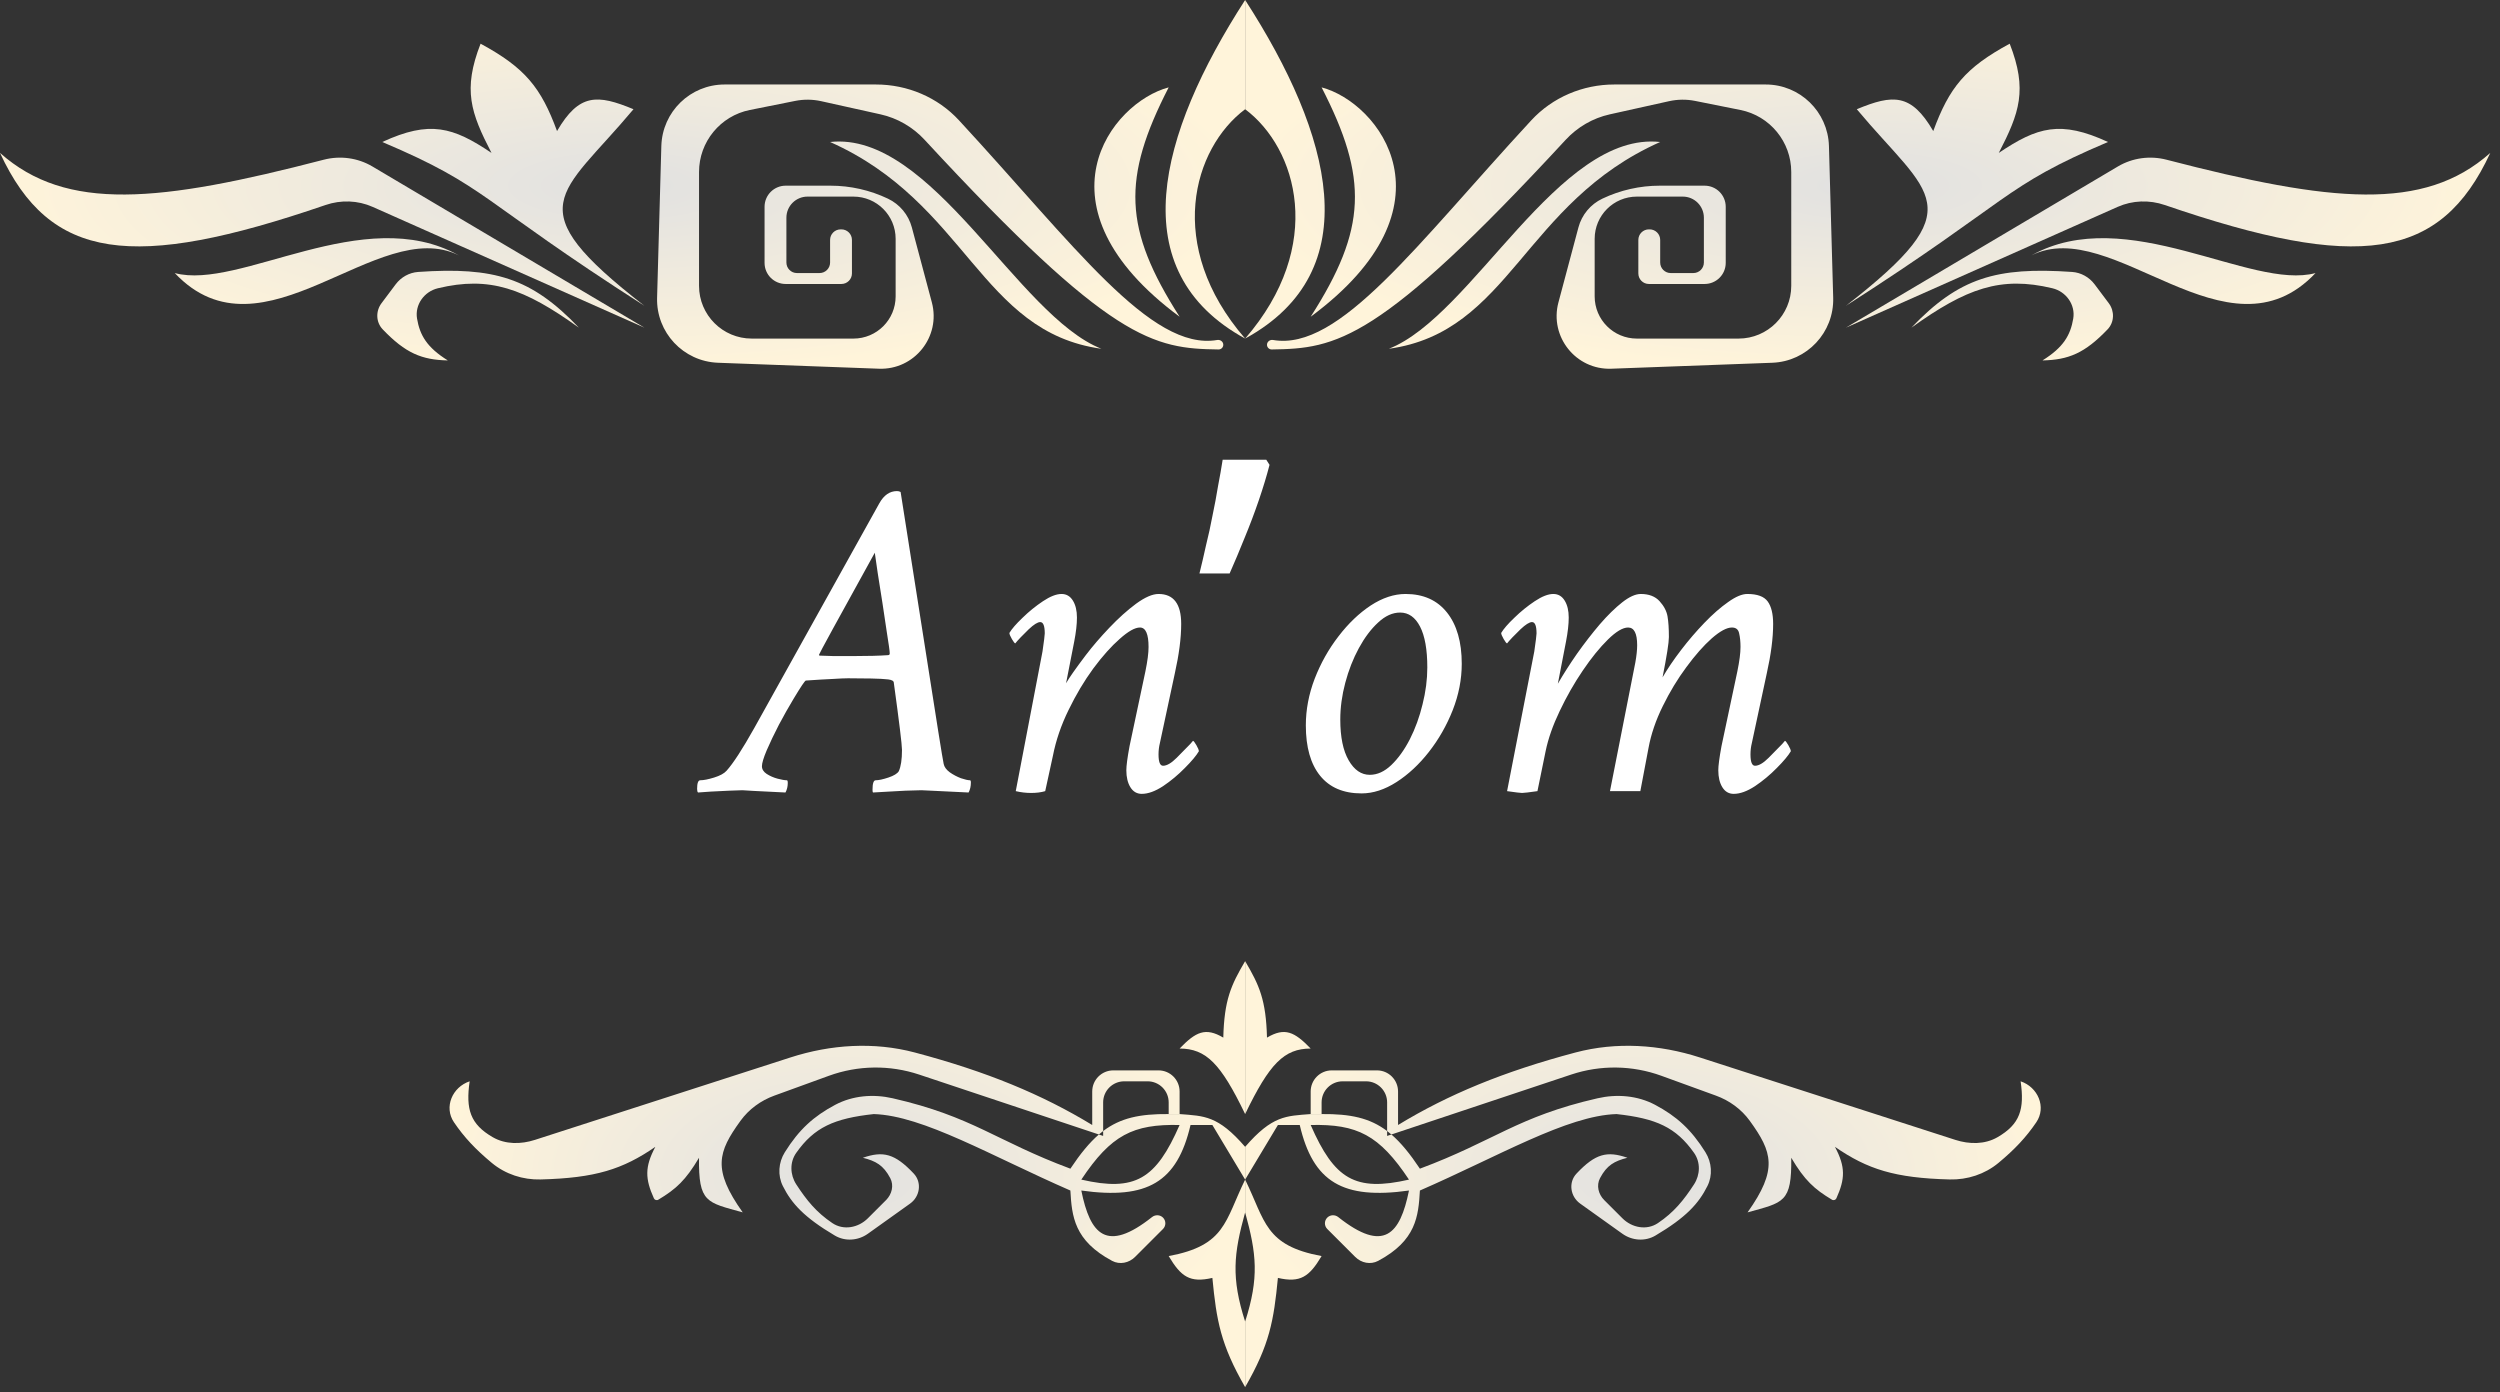 <svg width="237" height="132" viewBox="0 0 237 132" fill="none" xmlns="http://www.w3.org/2000/svg">
<rect x="0" y="0" width="237" height="132" fill="#333333" stroke="none"/>
<path d="M50.712 108.06C49.389 108.487 47.921 108.504 46.717 107.809C44.579 106.575 44.141 105.154 44.523 102.508V102.508C42.88 103.056 42.063 104.953 43.034 106.388C43.998 107.812 45.094 108.974 46.627 110.246C47.917 111.316 49.57 111.855 51.246 111.812C56.441 111.679 59.035 110.851 62.126 108.72C61.105 110.641 61.162 111.76 61.989 113.6C62.06 113.76 62.257 113.822 62.408 113.731C64.082 112.73 65.004 111.892 66.267 109.756C66.215 114.032 66.984 113.977 70.409 114.933C67.519 110.86 68.052 109.221 70.198 106.254C70.996 105.151 72.126 104.331 73.405 103.866L78.578 101.985C81.334 100.982 84.349 100.942 87.131 101.869L104.173 107.55C104.307 107.435 104.442 107.326 104.578 107.223V104.508C104.578 103.403 105.474 102.508 106.578 102.508H108.791C109.896 102.508 110.791 103.403 110.791 104.508V105.614H111.826V103.472C111.826 102.368 110.931 101.472 109.826 101.472H105.543C104.438 101.472 103.543 102.368 103.543 103.472V106.65C98.774 103.748 93.532 101.584 86.726 99.777C82.846 98.747 78.753 99.014 74.933 100.247L50.712 108.06Z" fill="url(#paint0_radial_692_222)"/>
<path fill-rule="evenodd" clip-rule="evenodd" d="M118.039 111.827V108.721C115.458 105.74 114.163 105.799 111.826 105.614H110.791C108.063 105.589 106.222 105.979 104.578 107.223V107.685L104.173 107.55C103.27 108.327 102.409 109.382 101.472 110.791C94.422 108.167 92.242 105.859 84.63 104.117C82.793 103.696 80.838 103.854 79.173 104.739C77.141 105.82 75.748 107.075 74.4 109.235C73.798 110.201 73.705 111.42 74.215 112.438C75.049 114.107 76.25 115.417 79.138 117.128C80.119 117.709 81.35 117.62 82.278 116.957L86.28 114.099C87.218 113.429 87.413 112.09 86.621 111.251C84.83 109.354 83.723 109.09 81.799 109.756C83.024 110.067 83.747 110.456 84.396 111.688C84.76 112.378 84.552 113.216 84 113.767L82.275 115.492C81.371 116.397 79.966 116.664 78.906 115.948C77.391 114.927 76.478 113.802 75.488 112.283C74.894 111.372 74.854 110.185 75.48 109.296C77.188 106.871 79.076 106.022 82.834 105.614C87.514 105.758 93.973 109.592 101.472 112.862C101.61 115.305 101.827 117.608 105.43 119.531C106.15 119.915 107.027 119.733 107.604 119.156L110.252 116.508C110.55 116.21 110.55 115.727 110.252 115.429V115.429C109.971 115.149 109.521 115.134 109.21 115.381C104.882 118.812 103.349 117.017 102.508 112.862C108.784 113.743 111.6 112.063 112.862 106.65H114.933L118.039 111.827ZM102.508 111.827C105.324 107.593 107.416 106.549 111.826 106.65C109.581 111.782 107.623 113.001 102.508 111.827Z" fill="url(#paint1_radial_692_222)"/>
<path d="M118.039 114.933V111.827C116.112 115.763 116.189 118.074 110.791 119.075C111.96 121.038 112.806 121.636 114.933 121.146C115.324 125.201 115.717 127.472 118.039 131.5V125.287C116.703 121.107 116.952 118.865 118.039 114.933Z" fill="url(#paint2_radial_692_222)"/>
<path d="M115.968 98.366C116.06 94.792 116.696 93.394 118.039 91.118V105.614C115.722 100.811 114.342 99.414 111.826 99.401C113.364 97.812 114.276 97.364 115.968 98.366Z" fill="url(#paint3_radial_692_222)"/>
<path d="M185.366 108.06C186.689 108.487 188.157 108.504 189.361 107.809C191.499 106.575 191.937 105.154 191.555 102.508V102.508C193.198 103.056 194.015 104.953 193.044 106.388C192.08 107.812 190.984 108.974 189.451 110.246C188.161 111.316 186.509 111.855 184.832 111.812C179.637 111.679 177.043 110.851 173.952 108.72C174.973 110.641 174.916 111.76 174.09 113.6C174.018 113.76 173.821 113.822 173.67 113.731C171.996 112.73 171.074 111.892 169.811 109.756C169.863 114.032 169.094 113.977 165.669 114.933C168.559 110.86 168.026 109.221 165.88 106.254C165.082 105.151 163.952 104.331 162.673 103.866L157.5 101.985C154.744 100.982 151.729 100.942 148.947 101.869L131.905 107.55C131.771 107.435 131.636 107.326 131.5 107.223V104.508C131.5 103.403 130.604 102.508 129.5 102.508H127.287C126.183 102.508 125.287 103.403 125.287 104.508V105.614H124.252V103.472C124.252 102.368 125.147 101.472 126.252 101.472H130.535C131.64 101.472 132.535 102.368 132.535 103.472V106.65C137.304 103.748 142.546 101.584 149.352 99.777C153.232 98.747 157.325 99.014 161.145 100.247L185.366 108.06Z" fill="url(#paint4_radial_692_222)"/>
<path fill-rule="evenodd" clip-rule="evenodd" d="M118.039 111.827V108.721C120.62 105.74 121.915 105.799 124.252 105.614H125.287C128.015 105.589 129.856 105.979 131.5 107.223V107.685L131.905 107.55C132.808 108.327 133.669 109.382 134.606 110.791C141.656 108.167 143.836 105.859 151.448 104.117C153.285 103.696 155.24 103.854 156.905 104.739C158.938 105.82 160.33 107.075 161.678 109.235C162.281 110.201 162.373 111.42 161.863 112.438C161.029 114.107 159.828 115.417 156.941 117.128C155.96 117.709 154.728 117.62 153.8 116.957L149.798 114.099C148.86 113.429 148.665 112.09 149.457 111.251C151.248 109.354 152.355 109.09 154.279 109.756C153.054 110.067 152.331 110.456 151.682 111.688C151.319 112.378 151.526 113.216 152.078 113.767L153.803 115.492C154.708 116.397 156.112 116.664 157.173 115.948C158.687 114.927 159.6 113.802 160.591 112.283C161.184 111.372 161.224 110.185 160.598 109.296C158.89 106.871 157.002 106.022 153.244 105.614C148.564 105.758 142.105 109.592 134.606 112.862C134.468 115.305 134.251 117.608 130.648 119.531C129.928 119.915 129.051 119.733 128.474 119.156L125.826 116.508C125.528 116.21 125.528 115.727 125.826 115.429V115.429C126.107 115.149 126.557 115.134 126.868 115.381C131.196 118.812 132.729 117.017 133.571 112.862C127.294 113.743 124.478 112.063 123.216 106.65H121.145L118.039 111.827ZM133.571 111.827C130.754 107.593 128.662 106.549 124.252 106.65C126.497 111.782 128.455 113.001 133.571 111.827Z" fill="url(#paint5_radial_692_222)"/>
<path d="M118.039 114.933V111.827C119.967 115.763 119.889 118.074 125.287 119.075C124.119 121.038 123.273 121.636 121.145 121.146C120.754 125.201 120.361 127.472 118.039 131.5V125.287C119.375 121.107 119.126 118.865 118.039 114.933Z" fill="url(#paint6_radial_692_222)"/>
<path d="M120.11 98.366C120.019 94.792 119.382 93.394 118.039 91.118V105.614C120.356 100.811 121.736 99.414 124.252 99.401C122.714 97.812 121.802 97.364 120.11 98.366Z" fill="url(#paint7_radial_692_222)"/>
<path d="M84.734 64.731C84.734 64.559 84.555 64.451 84.197 64.408C83.839 64.365 83.302 64.337 82.586 64.322C81.884 64.308 81.154 64.301 80.394 64.301C80.094 64.301 79.607 64.322 78.934 64.365C78.275 64.394 77.43 64.444 76.398 64.516C76.312 64.516 75.926 65.088 75.238 66.234C74.78 66.993 74.314 67.817 73.842 68.705C73.383 69.593 72.997 70.402 72.682 71.133C72.381 71.849 72.231 72.35 72.231 72.637C72.231 72.923 72.381 73.167 72.682 73.367C72.997 73.568 73.341 73.718 73.713 73.818C74.1 73.919 74.393 73.969 74.594 73.969C74.651 73.969 74.68 74.055 74.68 74.227C74.68 74.556 74.608 74.857 74.465 75.129C73.133 75.057 72.123 75.007 71.436 74.978C70.762 74.936 70.412 74.914 70.383 74.914C70.125 74.914 69.703 74.928 69.115 74.957C68.528 74.986 67.948 75.014 67.375 75.043C66.802 75.086 66.401 75.115 66.172 75.129C66.115 75.072 66.086 74.957 66.086 74.785C66.086 74.241 66.186 73.969 66.387 73.969C66.702 73.969 67.139 73.883 67.697 73.711C68.256 73.539 68.65 73.324 68.879 73.066C69.509 72.365 70.383 71.018 71.5 69.027L83.359 47.715C83.789 46.941 84.348 46.555 85.035 46.555C85.164 46.555 85.279 46.583 85.379 46.641L88.945 69.328C89.232 71.133 89.404 72.164 89.461 72.422C89.518 72.708 89.712 72.973 90.041 73.217C90.37 73.446 90.721 73.632 91.094 73.775C91.481 73.904 91.767 73.969 91.953 73.969C92.01 73.969 92.039 74.04 92.039 74.184C92.039 74.542 91.967 74.857 91.824 75.129C90.492 75.057 89.454 75.007 88.709 74.978C87.964 74.936 87.513 74.914 87.356 74.914C87.083 74.914 86.818 74.921 86.561 74.936C86.317 74.936 86.074 74.943 85.83 74.957C85.386 74.986 84.863 75.014 84.262 75.043C83.674 75.072 83.173 75.1 82.758 75.129C82.729 75.1 82.715 75.014 82.715 74.871C82.715 74.269 82.815 73.969 83.016 73.969C83.302 73.969 83.703 73.883 84.219 73.711C84.734 73.539 85.064 73.338 85.207 73.109C85.408 72.665 85.508 71.992 85.508 71.09C85.508 70.603 85.25 68.483 84.734 64.731ZM80.953 62.195C81.612 62.195 82.206 62.188 82.736 62.174C83.281 62.16 83.76 62.138 84.176 62.109C84.29 62.109 84.348 62.052 84.348 61.938C84.348 61.751 84.255 61.078 84.068 59.918C83.954 59.116 83.818 58.206 83.66 57.19C83.503 56.172 83.352 55.22 83.209 54.332C83.08 53.444 82.987 52.8 82.93 52.398C79.406 58.772 77.644 61.995 77.644 62.066C77.644 62.124 77.659 62.152 77.688 62.152C78.017 62.167 78.454 62.181 78.998 62.195C79.542 62.195 80.194 62.195 80.953 62.195ZM100.633 56.309C101.091 56.309 101.449 56.516 101.707 56.932C101.965 57.347 102.094 57.884 102.094 58.543C102.094 59.173 102.008 59.932 101.836 60.82L101.062 64.773C101.335 64.287 101.958 63.398 102.932 62.109C103.576 61.264 104.321 60.398 105.166 59.51C106.025 58.607 106.87 57.848 107.701 57.232C108.546 56.617 109.255 56.309 109.828 56.309C111.26 56.309 111.977 57.254 111.977 59.145C111.977 60.477 111.776 62.038 111.375 63.828L109.957 70.445C109.871 70.789 109.828 71.147 109.828 71.519C109.828 72.236 109.971 72.594 110.258 72.594C110.616 72.594 111.046 72.343 111.547 71.842C112.048 71.326 112.478 70.889 112.836 70.531L113.094 70.231C113.151 70.231 113.258 70.367 113.416 70.639C113.574 70.911 113.652 71.104 113.652 71.219C113.409 71.634 112.965 72.164 112.32 72.809C111.69 73.453 111.003 74.026 110.258 74.527C109.513 75.014 108.84 75.258 108.238 75.258C107.78 75.258 107.422 75.05 107.164 74.635C106.906 74.219 106.777 73.682 106.777 73.023C106.777 72.594 106.878 71.835 107.078 70.746L108.582 63.656C108.783 62.682 108.883 61.909 108.883 61.336C108.883 60.104 108.611 59.488 108.066 59.488C107.594 59.488 106.956 59.846 106.154 60.562C105.352 61.264 104.514 62.203 103.641 63.377C102.781 64.551 102.001 65.862 101.299 67.309C100.597 68.741 100.103 70.188 99.816 71.648L99.086 75C98.699 75.115 98.255 75.172 97.754 75.172C97.267 75.172 96.78 75.115 96.293 75L98.828 61.766C98.971 60.777 99.043 60.204 99.043 60.047C99.043 59.331 98.9 58.973 98.613 58.973C98.37 58.973 98.005 59.202 97.518 59.66C97.288 59.889 97.038 60.14 96.766 60.412C96.508 60.684 96.336 60.878 96.25 60.992C96.193 60.992 96.085 60.856 95.928 60.584C95.77 60.312 95.691 60.118 95.691 60.004C95.921 59.617 96.336 59.137 96.938 58.565C97.539 57.977 98.184 57.454 98.871 56.996C99.559 56.538 100.146 56.309 100.633 56.309ZM120.352 44.068C120.088 45.095 119.75 46.209 119.34 47.412C118.929 48.615 118.474 49.817 117.976 51.02C117.506 52.193 117.037 53.308 116.568 54.364H113.708C113.913 53.543 114.118 52.663 114.324 51.724C114.558 50.785 114.764 49.847 114.94 48.908C115.145 47.94 115.321 47.001 115.468 46.092C115.644 45.183 115.79 44.347 115.908 43.584H120.044L120.352 44.068ZM133.246 56.309C134.936 56.309 136.247 56.896 137.178 58.07C138.109 59.245 138.574 60.863 138.574 62.926C138.574 64.401 138.288 65.869 137.715 67.33C137.142 68.777 136.39 70.094 135.459 71.283C134.528 72.472 133.504 73.424 132.387 74.141C131.27 74.857 130.167 75.215 129.078 75.215C127.359 75.215 126.049 74.656 125.146 73.539C124.244 72.422 123.793 70.832 123.793 68.769C123.793 67.28 124.072 65.805 124.631 64.344C125.204 62.868 125.956 61.529 126.887 60.326C127.818 59.109 128.835 58.135 129.938 57.404C131.055 56.674 132.158 56.309 133.246 56.309ZM132.73 58.07C132.014 58.07 131.32 58.385 130.646 59.016C129.973 59.632 129.365 60.441 128.82 61.443C128.276 62.446 127.846 63.542 127.531 64.731C127.216 65.919 127.059 67.079 127.059 68.211C127.059 69.872 127.324 71.162 127.854 72.078C128.383 72.995 129.049 73.453 129.852 73.453C130.568 73.453 131.248 73.145 131.893 72.529C132.551 71.899 133.139 71.083 133.654 70.08C134.17 69.063 134.571 67.96 134.857 66.772C135.158 65.583 135.309 64.415 135.309 63.27C135.309 61.579 135.079 60.29 134.621 59.402C134.163 58.514 133.533 58.07 132.73 58.07ZM155.547 56.309C156.32 56.309 156.915 56.538 157.33 56.996C157.745 57.454 157.996 57.934 158.082 58.435C158.168 58.937 158.211 59.589 158.211 60.391C158.211 60.921 158.01 62.195 157.609 64.215C158.082 63.398 158.669 62.532 159.371 61.615C160.073 60.699 160.811 59.839 161.584 59.037C162.357 58.235 163.102 57.583 163.818 57.082C164.535 56.566 165.143 56.309 165.645 56.309C166.59 56.309 167.234 56.545 167.578 57.018C167.922 57.49 168.094 58.199 168.094 59.145C168.094 60.477 167.893 62.038 167.492 63.828L166.074 70.445C165.988 70.789 165.945 71.147 165.945 71.519C165.945 72.236 166.089 72.594 166.375 72.594C166.733 72.594 167.163 72.343 167.664 71.842C168.165 71.326 168.595 70.889 168.953 70.531L169.211 70.231C169.268 70.231 169.376 70.367 169.533 70.639C169.691 70.911 169.77 71.104 169.77 71.219C169.526 71.634 169.082 72.164 168.438 72.809C167.807 73.453 167.12 74.026 166.375 74.527C165.63 75.014 164.957 75.258 164.355 75.258C163.897 75.258 163.539 75.05 163.281 74.635C163.023 74.219 162.895 73.682 162.895 73.023C162.895 72.594 162.995 71.835 163.195 70.746L164.699 63.656C164.9 62.682 165 61.909 165 61.336C165 60.835 164.957 60.405 164.871 60.047C164.799 59.675 164.57 59.488 164.184 59.488C163.697 59.488 163.059 59.832 162.271 60.52C161.498 61.207 160.696 62.117 159.865 63.248C159.035 64.365 158.29 65.597 157.631 66.943C156.972 68.275 156.521 69.6 156.277 70.918L155.504 75H152.625L155.031 62.797C155.146 62.152 155.203 61.608 155.203 61.164C155.203 60.047 154.917 59.488 154.344 59.488C153.842 59.488 153.205 59.868 152.432 60.627C151.658 61.386 150.863 62.367 150.047 63.57C149.23 64.773 148.5 66.055 147.855 67.416C147.211 68.762 146.767 70.03 146.523 71.219L145.75 75C144.948 75.115 144.461 75.172 144.289 75.172C144.146 75.172 143.673 75.115 142.871 75L145.449 61.766C145.592 60.777 145.664 60.204 145.664 60.047C145.664 59.331 145.521 58.973 145.234 58.973C144.991 58.973 144.626 59.202 144.139 59.66C143.91 59.889 143.659 60.14 143.387 60.412C143.129 60.684 142.957 60.878 142.871 60.992C142.814 60.992 142.706 60.856 142.549 60.584C142.391 60.312 142.312 60.118 142.312 60.004C142.542 59.617 142.957 59.137 143.559 58.565C144.16 57.977 144.805 57.454 145.492 56.996C146.18 56.538 146.767 56.309 147.254 56.309C147.712 56.309 148.07 56.516 148.328 56.932C148.586 57.347 148.715 57.884 148.715 58.543C148.715 59.173 148.629 59.932 148.457 60.82L147.684 64.816C148.214 63.9 148.822 62.947 149.51 61.959C150.212 60.971 150.928 60.047 151.658 59.188C152.403 58.328 153.112 57.633 153.785 57.103C154.458 56.574 155.046 56.309 155.547 56.309Z" fill="white"/>
<path d="M0 14.496C6.3 20.098 15.079 19.198 30.687 15.142C32.25 14.736 33.917 14.96 35.306 15.783L61.09 31.063L35.33 19.614C33.92 18.987 32.318 18.935 30.859 19.436C12.55 25.716 4.737 24.728 0 14.496Z" fill="url(#paint8_radial_692_222)"/>
<path d="M16.567 25.886C22.709 27.549 34.486 19.175 43.503 24.213C35.799 20.345 24.927 34.738 16.567 25.886Z" fill="url(#paint9_radial_692_222)"/>
<path d="M42.453 34.169C40.475 32.938 39.804 31.791 39.536 30.205C39.314 28.887 40.214 27.637 41.514 27.326C46.406 26.155 49.66 27.317 54.878 31.063C50.376 26.336 46.825 25.284 39.647 25.78C38.797 25.839 38.019 26.275 37.508 26.956L36.167 28.745C35.605 29.494 35.631 30.543 36.278 31.221C38.443 33.484 39.98 34.116 42.453 34.169Z" fill="url(#paint10_radial_692_222)"/>
<path d="M61.09 28.992C48.873 19.507 53.131 18.638 60.055 10.354C56.629 8.932 54.894 8.839 52.807 12.425C51.288 8.294 49.778 6.427 45.559 4.142C43.852 8.52 44.632 10.699 46.594 14.496C42.938 12.035 40.747 11.382 36.24 13.461C46.305 17.727 45.293 18.875 61.09 28.992Z" fill="url(#paint11_radial_692_222)"/>
<path d="M78.693 22.744C78.693 22.192 79.141 21.744 79.693 21.744H79.764C80.316 21.744 80.764 22.192 80.764 22.744V25.921C80.764 26.474 80.316 26.921 79.764 26.921H74.48C73.376 26.921 72.48 26.026 72.48 24.921V19.602C72.48 18.498 73.376 17.602 74.48 17.602H78.728C80.614 17.602 82.475 18.023 84.178 18.834V18.834C85.296 19.366 86.125 20.363 86.444 21.56L88.34 28.669C89.206 31.918 86.684 35.079 83.324 34.954L68.068 34.389C64.778 34.267 62.2 31.517 62.292 28.226L62.695 13.843C62.786 10.595 65.444 8.01 68.692 8.01H83.039C86.023 8.01 88.89 9.217 90.915 11.409C101.807 23.194 109.097 33.322 115.395 32.23C115.685 32.18 115.968 32.392 115.968 32.686V32.686C115.968 32.932 115.766 33.132 115.519 33.129C109.37 33.045 105.37 32.431 87.653 13.254C86.537 12.046 85.079 11.198 83.474 10.841L77.858 9.594C77.043 9.412 76.199 9.403 75.38 9.567L71.091 10.425C68.287 10.986 66.268 13.448 66.268 16.309V27.098C66.268 29.86 68.506 32.098 71.268 32.098H80.906C83.115 32.098 84.906 30.308 84.906 28.098V22.638C84.906 20.429 83.115 18.638 80.906 18.638H76.551C75.447 18.638 74.551 19.533 74.551 20.638V24.886C74.551 25.438 74.999 25.886 75.551 25.886H77.693C78.245 25.886 78.693 25.438 78.693 24.886V22.744Z" fill="url(#paint12_radial_692_222)"/>
<path d="M104.412 33.063C96.474 29.951 88.324 12.407 78.693 13.461C91.666 19.233 92.918 31.479 104.412 33.063Z" fill="url(#paint13_radial_692_222)"/>
<path d="M111.827 30.028C106.485 21.683 106.361 16.914 110.791 8.283C105.363 9.714 97.626 19.511 111.827 30.028Z" fill="url(#paint14_radial_692_222)"/>
<path d="M118.039 10.354C113.102 14.055 110.405 23.279 118.039 32.098C106.33 25.689 109.793 12.771 118.039 0V10.354Z" fill="url(#paint15_radial_692_222)"/>
<path d="M236.079 14.496C229.779 20.098 221 19.198 205.392 15.142C203.829 14.736 202.162 14.96 200.773 15.783L174.989 31.063L200.749 19.614C202.159 18.987 203.761 18.935 205.22 19.436C223.529 25.716 231.342 24.728 236.079 14.496Z" fill="url(#paint16_radial_692_222)"/>
<path d="M219.512 25.886C213.37 27.549 201.593 19.175 192.576 24.213C200.28 20.345 211.152 34.738 219.512 25.886Z" fill="url(#paint17_radial_692_222)"/>
<path d="M193.626 34.169C195.605 32.938 196.275 31.791 196.543 30.205C196.765 28.887 195.865 27.637 194.565 27.326C189.673 26.155 186.42 27.317 181.201 31.063C185.703 26.336 189.254 25.284 196.432 25.78C197.282 25.839 198.06 26.275 198.571 26.956L199.912 28.745C200.474 29.494 200.448 30.543 199.801 31.221C197.637 33.484 196.099 34.116 193.626 34.169Z" fill="url(#paint18_radial_692_222)"/>
<path d="M174.989 28.992C187.207 19.507 182.948 18.638 176.024 10.354C179.451 8.932 181.185 8.839 183.272 12.425C184.791 8.294 186.301 6.427 190.52 4.142C192.227 8.52 191.447 10.699 189.485 14.496C193.141 12.035 195.332 11.382 199.839 13.461C189.775 17.727 190.787 18.875 174.989 28.992Z" fill="url(#paint19_radial_692_222)"/>
<path d="M157.386 22.744C157.386 22.192 156.938 21.744 156.386 21.744H156.315C155.763 21.744 155.315 22.192 155.315 22.744V25.921C155.315 26.474 155.763 26.921 156.315 26.921H161.599C162.703 26.921 163.599 26.026 163.599 24.921V19.602C163.599 18.498 162.703 17.602 161.599 17.602H157.351C155.465 17.602 153.604 18.023 151.901 18.834V18.834C150.783 19.366 149.954 20.363 149.635 21.56L147.739 28.669C146.873 31.918 149.396 35.079 152.755 34.954L168.011 34.389C171.301 34.267 173.879 31.517 173.787 28.226L173.384 13.843C173.293 10.595 170.635 8.01 167.387 8.01H153.04C150.056 8.01 147.19 9.217 145.164 11.409C134.273 23.194 126.982 33.322 120.684 32.23C120.394 32.18 120.111 32.392 120.111 32.686V32.686C120.111 32.932 120.313 33.132 120.56 33.129C126.709 33.045 130.709 32.431 148.426 13.254C149.542 12.046 151 11.198 152.606 10.841L158.221 9.594C159.036 9.412 159.88 9.403 160.699 9.567L164.988 10.425C167.793 10.986 169.811 13.448 169.811 16.309V27.098C169.811 29.86 167.573 32.098 164.811 32.098H155.174C152.964 32.098 151.174 30.308 151.174 28.098V22.638C151.174 20.429 152.964 18.638 155.174 18.638H159.528C160.633 18.638 161.528 19.533 161.528 20.638V24.886C161.528 25.438 161.08 25.886 160.528 25.886H158.386C157.834 25.886 157.386 25.438 157.386 24.886V22.744Z" fill="url(#paint20_radial_692_222)"/>
<path d="M131.667 33.063C139.605 29.951 147.755 12.407 157.386 13.461C144.413 19.233 143.161 31.479 131.667 33.063Z" fill="url(#paint21_radial_692_222)"/>
<path d="M124.252 30.028C129.594 21.683 129.718 16.914 125.288 8.283C130.716 9.714 138.454 19.511 124.252 30.028Z" fill="url(#paint22_radial_692_222)"/>
<path d="M118.04 10.354C122.977 14.055 125.674 23.279 118.04 32.098C129.75 25.689 126.286 12.771 118.04 0V10.354Z" fill="url(#paint23_radial_692_222)"/>
<defs>
<radialGradient id="paint0_radial_692_222" cx="0" cy="0" r="1" gradientUnits="userSpaceOnUse" gradientTransform="translate(79.728 111.309) scale(38.311 20.191)">
<stop stop-color="#E1E1E1"/>
<stop offset="1" stop-color="#FFF4DA"/>
</radialGradient>
<radialGradient id="paint1_radial_692_222" cx="0" cy="0" r="1" gradientUnits="userSpaceOnUse" gradientTransform="translate(79.728 111.309) scale(38.311 20.191)">
<stop stop-color="#E1E1E1"/>
<stop offset="1" stop-color="#FFF4DA"/>
</radialGradient>
<radialGradient id="paint2_radial_692_222" cx="0" cy="0" r="1" gradientUnits="userSpaceOnUse" gradientTransform="translate(79.728 111.309) scale(38.311 20.191)">
<stop stop-color="#E1E1E1"/>
<stop offset="1" stop-color="#FFF4DA"/>
</radialGradient>
<radialGradient id="paint3_radial_692_222" cx="0" cy="0" r="1" gradientUnits="userSpaceOnUse" gradientTransform="translate(79.728 111.309) scale(38.311 20.191)">
<stop stop-color="#E1E1E1"/>
<stop offset="1" stop-color="#FFF4DA"/>
</radialGradient>
<radialGradient id="paint4_radial_692_222" cx="0" cy="0" r="1" gradientUnits="userSpaceOnUse" gradientTransform="translate(156.35 111.309) rotate(180) scale(38.311 20.191)">
<stop stop-color="#E1E1E1"/>
<stop offset="1" stop-color="#FFF4DA"/>
</radialGradient>
<radialGradient id="paint5_radial_692_222" cx="0" cy="0" r="1" gradientUnits="userSpaceOnUse" gradientTransform="translate(156.35 111.309) rotate(180) scale(38.311 20.191)">
<stop stop-color="#E1E1E1"/>
<stop offset="1" stop-color="#FFF4DA"/>
</radialGradient>
<radialGradient id="paint6_radial_692_222" cx="0" cy="0" r="1" gradientUnits="userSpaceOnUse" gradientTransform="translate(156.35 111.309) rotate(180) scale(38.311 20.191)">
<stop stop-color="#E1E1E1"/>
<stop offset="1" stop-color="#FFF4DA"/>
</radialGradient>
<radialGradient id="paint7_radial_692_222" cx="0" cy="0" r="1" gradientUnits="userSpaceOnUse" gradientTransform="translate(156.35 111.309) rotate(180) scale(38.311 20.191)">
<stop stop-color="#E1E1E1"/>
<stop offset="1" stop-color="#FFF4DA"/>
</radialGradient>
<radialGradient id="paint8_radial_692_222" cx="0" cy="0" r="1" gradientUnits="userSpaceOnUse" gradientTransform="translate(59.02 17.602) scale(59.02 17.602)">
<stop stop-color="#E1E1E1"/>
<stop offset="1" stop-color="#FFF4DA"/>
</radialGradient>
<radialGradient id="paint9_radial_692_222" cx="0" cy="0" r="1" gradientUnits="userSpaceOnUse" gradientTransform="translate(59.02 17.602) scale(59.02 17.602)">
<stop stop-color="#E1E1E1"/>
<stop offset="1" stop-color="#FFF4DA"/>
</radialGradient>
<radialGradient id="paint10_radial_692_222" cx="0" cy="0" r="1" gradientUnits="userSpaceOnUse" gradientTransform="translate(59.02 17.602) scale(59.02 17.602)">
<stop stop-color="#E1E1E1"/>
<stop offset="1" stop-color="#FFF4DA"/>
</radialGradient>
<radialGradient id="paint11_radial_692_222" cx="0" cy="0" r="1" gradientUnits="userSpaceOnUse" gradientTransform="translate(59.02 17.602) scale(59.02 17.602)">
<stop stop-color="#E1E1E1"/>
<stop offset="1" stop-color="#FFF4DA"/>
</radialGradient>
<radialGradient id="paint12_radial_692_222" cx="0" cy="0" r="1" gradientUnits="userSpaceOnUse" gradientTransform="translate(59.02 17.602) scale(59.02 17.602)">
<stop stop-color="#E1E1E1"/>
<stop offset="1" stop-color="#FFF4DA"/>
</radialGradient>
<radialGradient id="paint13_radial_692_222" cx="0" cy="0" r="1" gradientUnits="userSpaceOnUse" gradientTransform="translate(59.02 17.602) scale(59.02 17.602)">
<stop stop-color="#E1E1E1"/>
<stop offset="1" stop-color="#FFF4DA"/>
</radialGradient>
<radialGradient id="paint14_radial_692_222" cx="0" cy="0" r="1" gradientUnits="userSpaceOnUse" gradientTransform="translate(59.02 17.602) scale(59.02 17.602)">
<stop stop-color="#E1E1E1"/>
<stop offset="1" stop-color="#FFF4DA"/>
</radialGradient>
<radialGradient id="paint15_radial_692_222" cx="0" cy="0" r="1" gradientUnits="userSpaceOnUse" gradientTransform="translate(59.02 17.602) scale(59.02 17.602)">
<stop stop-color="#E1E1E1"/>
<stop offset="1" stop-color="#FFF4DA"/>
</radialGradient>
<radialGradient id="paint16_radial_692_222" cx="0" cy="0" r="1" gradientUnits="userSpaceOnUse" gradientTransform="translate(177.059 17.602) rotate(180) scale(59.02 17.602)">
<stop stop-color="#E1E1E1"/>
<stop offset="1" stop-color="#FFF4DA"/>
</radialGradient>
<radialGradient id="paint17_radial_692_222" cx="0" cy="0" r="1" gradientUnits="userSpaceOnUse" gradientTransform="translate(177.059 17.602) rotate(180) scale(59.02 17.602)">
<stop stop-color="#E1E1E1"/>
<stop offset="1" stop-color="#FFF4DA"/>
</radialGradient>
<radialGradient id="paint18_radial_692_222" cx="0" cy="0" r="1" gradientUnits="userSpaceOnUse" gradientTransform="translate(177.059 17.602) rotate(180) scale(59.02 17.602)">
<stop stop-color="#E1E1E1"/>
<stop offset="1" stop-color="#FFF4DA"/>
</radialGradient>
<radialGradient id="paint19_radial_692_222" cx="0" cy="0" r="1" gradientUnits="userSpaceOnUse" gradientTransform="translate(177.059 17.602) rotate(180) scale(59.02 17.602)">
<stop stop-color="#E1E1E1"/>
<stop offset="1" stop-color="#FFF4DA"/>
</radialGradient>
<radialGradient id="paint20_radial_692_222" cx="0" cy="0" r="1" gradientUnits="userSpaceOnUse" gradientTransform="translate(177.059 17.602) rotate(180) scale(59.02 17.602)">
<stop stop-color="#E1E1E1"/>
<stop offset="1" stop-color="#FFF4DA"/>
</radialGradient>
<radialGradient id="paint21_radial_692_222" cx="0" cy="0" r="1" gradientUnits="userSpaceOnUse" gradientTransform="translate(177.059 17.602) rotate(180) scale(59.02 17.602)">
<stop stop-color="#E1E1E1"/>
<stop offset="1" stop-color="#FFF4DA"/>
</radialGradient>
<radialGradient id="paint22_radial_692_222" cx="0" cy="0" r="1" gradientUnits="userSpaceOnUse" gradientTransform="translate(177.059 17.602) rotate(180) scale(59.02 17.602)">
<stop stop-color="#E1E1E1"/>
<stop offset="1" stop-color="#FFF4DA"/>
</radialGradient>
<radialGradient id="paint23_radial_692_222" cx="0" cy="0" r="1" gradientUnits="userSpaceOnUse" gradientTransform="translate(177.059 17.602) rotate(180) scale(59.02 17.602)">
<stop stop-color="#E1E1E1"/>
<stop offset="1" stop-color="#FFF4DA"/>
</radialGradient>
</defs>
</svg>

